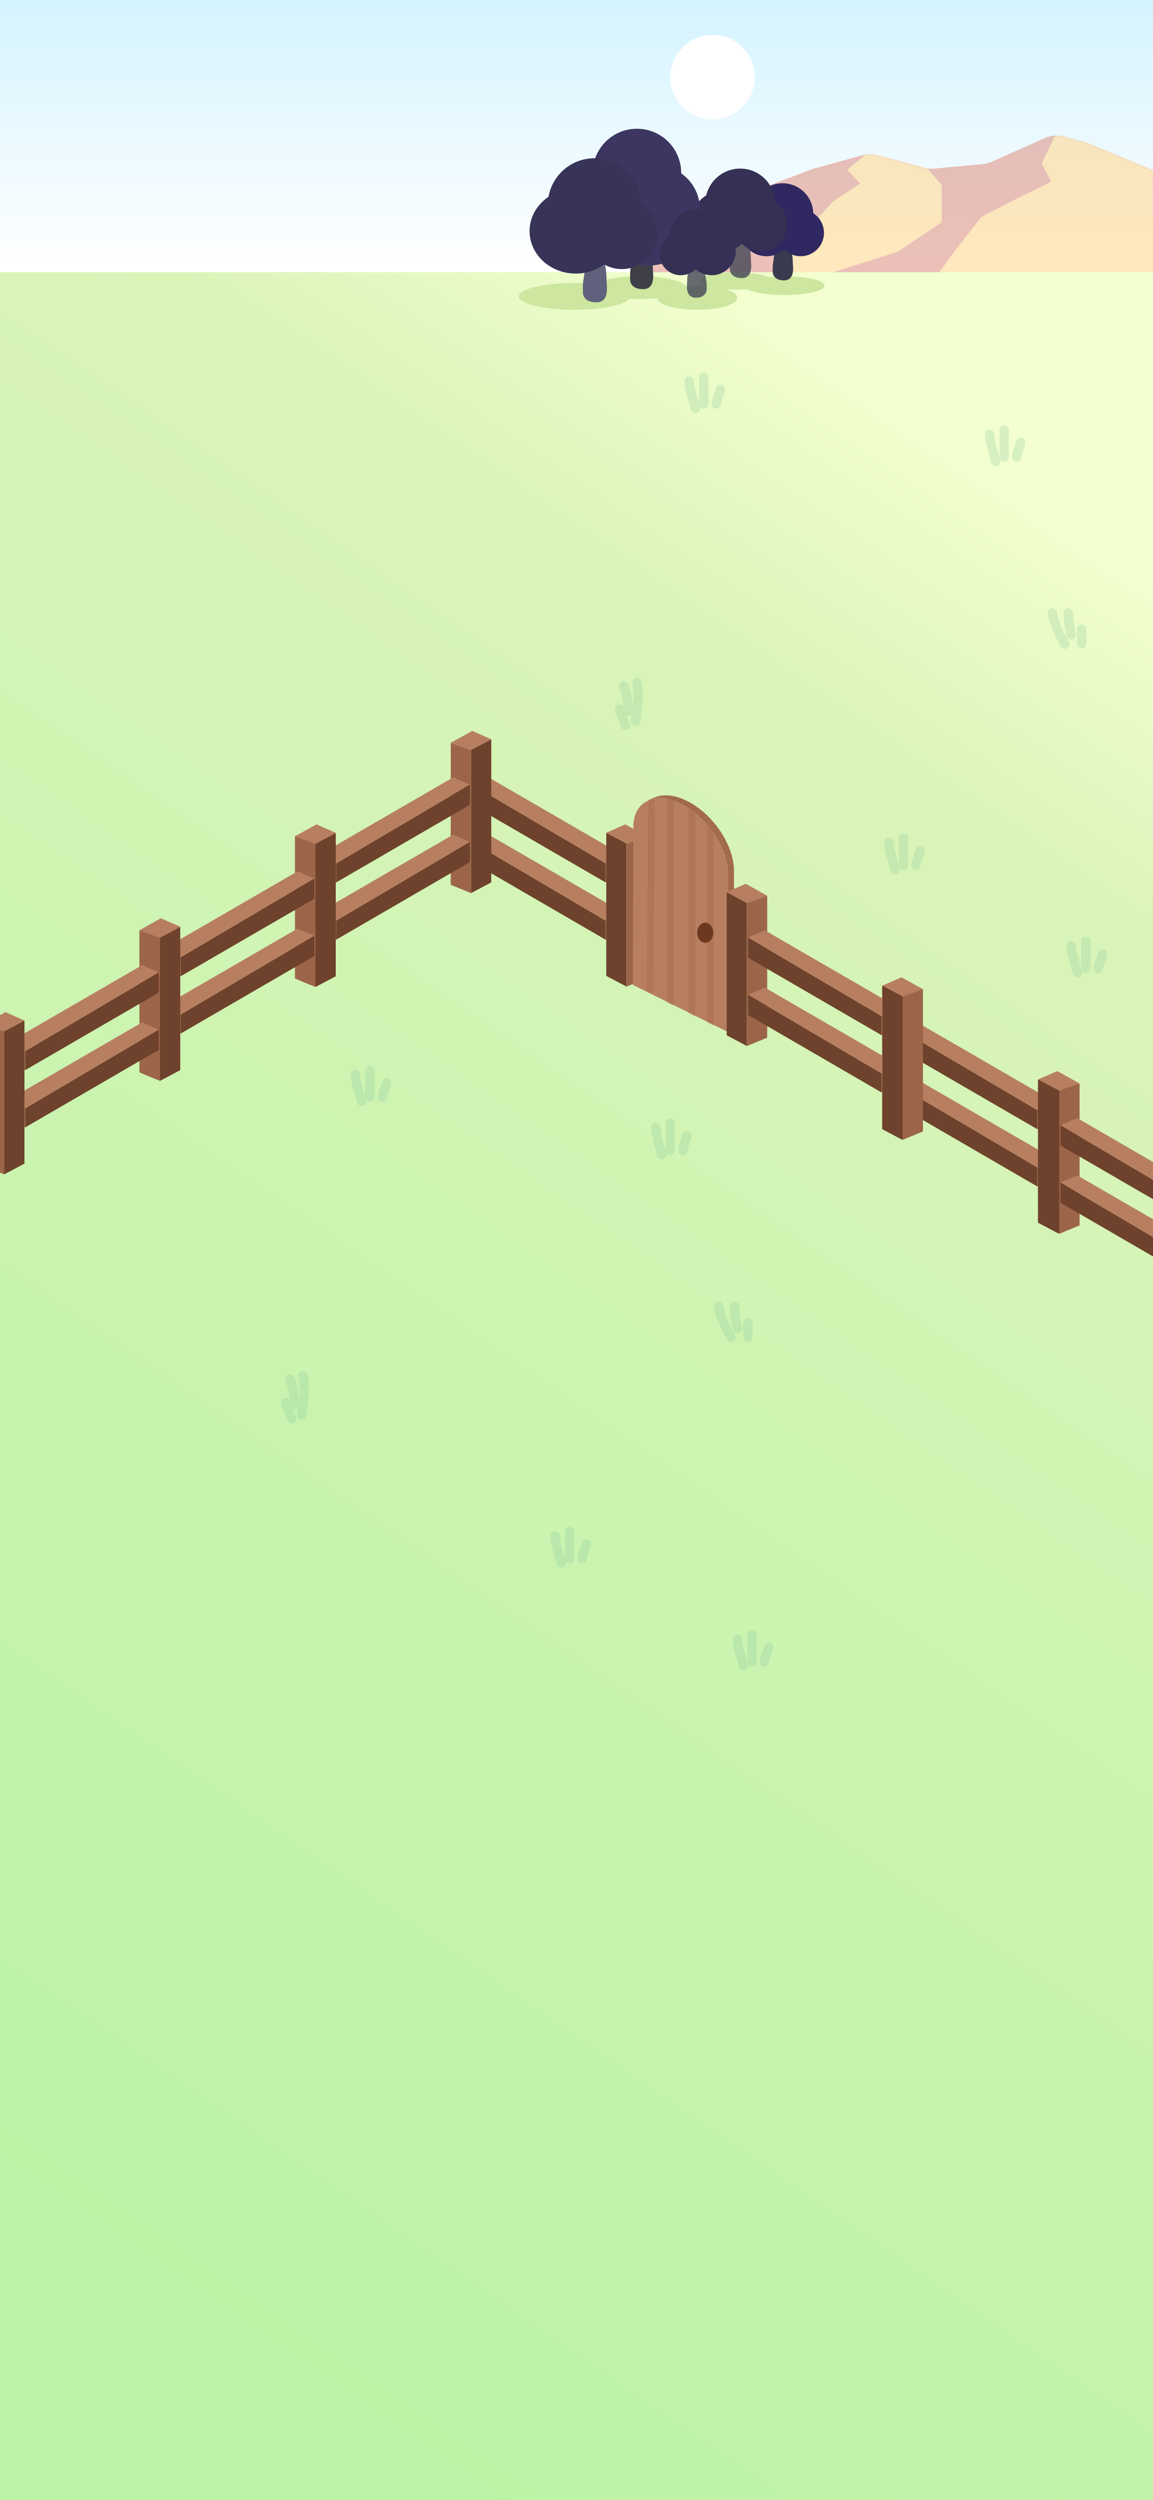 <svg width="860" height="1864" viewBox="0 0 860 1864" fill="none" xmlns="http://www.w3.org/2000/svg">
<rect x="0" y="0" width="860" height="1864" fill="#808080" stroke="none"/>
<g clip-path="url(#clip0_651_6238)">
<rect width="860" height="1864" fill="url(#paint0_linear_651_6238)"/>
<g opacity="0.6">
<path d="M810.476 106.436L863.201 128.395C865.445 129.33 867.852 129.811 870.283 129.811C877.901 129.811 884.734 134.501 887.472 141.611L901.029 176.812C906.075 189.913 896.405 204 882.365 204H481.223C463.013 204 458.619 178.616 475.769 172.495L556.384 144.717L605.876 126.085L643.464 115.686C646.914 114.732 650.558 114.721 654.014 115.655L689.138 125.145C691.437 125.767 693.828 125.972 696.2 125.752L733.216 122.323C735.386 122.122 737.509 121.568 739.501 120.682L779.566 102.856C783.721 101.007 788.382 100.63 792.78 101.786L810.476 106.436Z" fill="#DF9689"/>
<mask id="mask0_651_6238" style="mask-type:alpha" maskUnits="userSpaceOnUse" x="285" y="101" width="618" height="114">
<path d="M810.476 106.436L863.201 128.395C865.445 129.33 867.852 129.811 870.283 129.811C877.901 129.811 884.734 134.501 887.472 141.611L901.222 177.313C906.215 190.276 896.796 204.256 882.906 204.498L297.457 214.693C283.169 214.942 280.976 194.251 295 191.5L554.578 145.04C555.78 144.825 556.959 144.5 558.101 144.07L605.876 126.085L643.464 115.686C646.914 114.732 650.558 114.721 654.014 115.655L689.138 125.145C691.437 125.767 693.828 125.972 696.2 125.752L733.216 122.323C735.386 122.122 737.509 121.568 739.501 120.682L779.566 102.856C783.721 101.007 788.382 100.63 792.78 101.786L810.476 106.436Z" fill="#7584E1"/>
</mask>
<g mask="url(#mask0_651_6238)">
<path d="M776.971 121.948L786.675 101.688L793.732 99.325H814.463L851.072 114.182L872.685 131.74L894.739 158.416L908.854 212.104L696.254 209.065L712.133 187.117L731.981 161.792L756.682 148.961L784.029 135.455L776.971 121.948Z" fill="#FFD891"/>
<path d="M631.857 126.675L646.854 114.182L648.177 113.169L652.588 114.182L675.524 115.87L692.726 126.675L702.429 138.156V165.844L669.348 187.792L586.426 214.13V196.571L601.864 171.584L621.271 150.312L641.561 136.805L631.857 126.675Z" fill="#FFD891"/>
</g>
</g>
<rect y="203" width="863" height="1661" fill="url(#paint1_linear_651_6238)"/>
<path d="M352.01 600.145V585.025L451.627 643.727V657.958L352.01 600.145Z" fill="#6E422C"/>
<path d="M451.627 643.727L352.01 585.025L364.462 579.688L465.858 638.391L451.627 643.727Z" fill="#B77F60"/>
<path d="M451.627 657.958V643.727L465.858 638.391V652.622L451.627 657.958Z" fill="#9C6549"/>
<path d="M352.01 642.838V627.718L451.627 686.42V700.651L352.01 642.838Z" fill="#6E422C"/>
<path d="M451.627 686.42L352.01 627.718L364.462 622.381L465.858 681.084L451.627 686.42Z" fill="#B77F60"/>
<path d="M451.627 700.651V686.42L465.858 681.084V695.315L451.627 700.651Z" fill="#9C6549"/>
<path d="M452.188 727.671V620.939L467.309 628.944V735.676L452.188 727.671Z" fill="#6E422C"/>
<path d="M482.429 623.607L467.309 628.944V735.676L482.429 729.45V623.607Z" fill="#9C6549"/>
<path d="M467.309 628.944L452.188 620.939L466.419 614.713L482.429 623.607L467.309 628.944Z" fill="#B77F60"/>
<path d="M366.429 657.958V551.226L351.309 559.231V665.963L366.429 657.958Z" fill="#6E422C"/>
<path d="M336.188 553.894L351.309 559.231V665.963L336.188 659.737V553.894Z" fill="#9C6549"/>
<path d="M351.309 559.231L366.429 551.226L352.198 545L336.188 553.894L351.309 559.231Z" fill="#B77F60"/>
<path d="M350.419 600.145V585.025L250.802 643.727V657.958L350.419 600.145Z" fill="#6E422C"/>
<path d="M250.802 643.727L350.419 585.025L337.967 579.688L236.571 638.391L250.802 643.727Z" fill="#B77F60"/>
<path d="M250.803 657.958V643.727L236.572 638.391V652.622L250.803 657.958Z" fill="#9C6549"/>
<path d="M350.419 642.838V627.718L250.802 686.42V700.651L350.419 642.838Z" fill="#6E422C"/>
<path d="M250.802 686.42L350.419 627.718L337.967 622.381L236.571 681.084L250.802 686.42Z" fill="#B77F60"/>
<path d="M250.803 700.651V686.42L236.572 681.084V695.315L250.803 700.651Z" fill="#9C6549"/>
<path d="M250.241 727.671V620.939L235.12 628.944V735.676L250.241 727.671Z" fill="#6E422C"/>
<path d="M220 623.607L235.12 628.944V735.676L220 729.45V623.607Z" fill="#9C6549"/>
<path d="M235.12 628.944L250.241 620.939L236.01 614.713L220 623.607L235.12 628.944Z" fill="#B77F60"/>
<path d="M250.429 727.958V621.226L235.309 629.231V735.963L250.429 727.958Z" fill="#6E422C"/>
<path d="M220.189 623.894L235.309 629.231V735.963L220.189 729.737V623.894Z" fill="#9C6549"/>
<path d="M235.309 629.231L250.429 621.226L236.198 615L220.188 623.894L235.309 629.231Z" fill="#B77F60"/>
<path d="M234.419 670.145V655.025L134.803 713.727V727.958L234.419 670.145Z" fill="#6E422C"/>
<path d="M134.803 713.727L234.419 655.025L221.967 649.688L120.572 708.391L134.803 713.727Z" fill="#B77F60"/>
<path d="M134.803 727.958V713.727L120.572 708.391V722.622L134.803 727.958Z" fill="#9C6549"/>
<path d="M234.419 712.838V697.718L134.803 756.42V770.651L234.419 712.838Z" fill="#6E422C"/>
<path d="M134.803 756.42L234.419 697.718L221.967 692.381L120.572 751.084L134.803 756.42Z" fill="#B77F60"/>
<path d="M134.803 770.651V756.42L120.572 751.084V765.315L134.803 770.651Z" fill="#9C6549"/>
<path d="M134.241 797.671V690.939L119.12 698.944V805.676L134.241 797.671Z" fill="#6E422C"/>
<path d="M104 693.607L119.121 698.944V805.676L104 799.45V693.607Z" fill="#9C6549"/>
<path d="M119.12 698.944L134.241 690.939L120.01 684.713L104 693.607L119.12 698.944Z" fill="#B77F60"/>
<path d="M134.429 797.958V691.226L119.309 699.231V805.963L134.429 797.958Z" fill="#6E422C"/>
<path d="M104.188 693.894L119.309 699.231V805.963L104.188 799.737V693.894Z" fill="#9C6549"/>
<path d="M119.309 699.231L134.429 691.226L120.198 685L104.188 693.894L119.309 699.231Z" fill="#B77F60"/>
<path d="M118.419 740.145V725.025L18.803 783.727V797.958L118.419 740.145Z" fill="#6E422C"/>
<path d="M18.803 783.727L118.419 725.025L105.967 719.688L4.572 778.391L18.803 783.727Z" fill="#B77F60"/>
<path d="M18.803 797.958V783.727L4.572 778.391V792.622L18.803 797.958Z" fill="#9C6549"/>
<path d="M118.419 782.838V767.718L18.803 826.42V840.651L118.419 782.838Z" fill="#6E422C"/>
<path d="M18.803 826.42L118.419 767.718L105.967 762.381L4.572 821.084L18.803 826.42Z" fill="#B77F60"/>
<path d="M18.803 840.651V826.42L4.572 821.084V835.315L18.803 840.651Z" fill="#9C6549"/>
<path d="M18.241 867.671V760.939L3.12 768.944V875.676L18.241 867.671Z" fill="#6E422C"/>
<path d="M-12 763.607L3.121 768.944V875.676L-12 869.45V763.607Z" fill="#9C6549"/>
<path d="M3.12 768.944L18.241 760.939L4.01 754.713L-12 763.607L3.12 768.944Z" fill="#B77F60"/>
<path d="M542.536 769.317L547.083 767.049L547.471 649.43L542.924 651.698L542.536 769.317Z" fill="#A2694A"/>
<path d="M507.773 599.421L512.32 597.153C510.643 596.322 508.994 595.62 507.379 595.044L502.832 597.312C504.447 597.889 506.097 598.59 507.773 599.421Z" fill="#A2694A"/>
<path d="M502.832 597.312L507.379 595.044C505.967 594.539 504.581 594.13 503.226 593.814L498.679 596.083C500.034 596.398 501.42 596.807 502.832 597.312Z" fill="#A2694A"/>
<path d="M498.679 596.083L503.226 593.814C502.172 593.569 501.137 593.379 500.124 593.246L495.577 595.514C496.59 595.647 497.625 595.837 498.679 596.083Z" fill="#A2694A"/>
<path d="M495.577 595.514L500.124 593.246C499.23 593.128 498.353 593.052 497.495 593.019L492.948 595.288C493.807 595.32 494.683 595.396 495.577 595.514Z" fill="#A2694A"/>
<path d="M492.948 595.287L497.495 593.019C496.701 592.989 495.923 592.994 495.162 593.036L490.615 595.304C491.376 595.263 492.154 595.257 492.948 595.287Z" fill="#A2694A"/>
<path d="M490.615 595.304L495.162 593.036C494.436 593.075 493.726 593.146 493.032 593.25L488.485 595.518C489.179 595.414 489.889 595.343 490.615 595.304Z" fill="#A2694A"/>
<path d="M488.485 595.517L493.032 593.249C492.356 593.35 491.696 593.481 491.053 593.641L486.506 595.909C487.149 595.749 487.809 595.618 488.485 595.517Z" fill="#A2694A"/>
<path d="M486.506 595.909L491.053 593.641C490.415 593.8 489.794 593.988 489.191 594.205L484.644 596.473C485.247 596.256 485.868 596.068 486.506 595.909Z" fill="#A2694A"/>
<path d="M484.644 596.473L489.191 594.205C488.582 594.423 487.992 594.671 487.42 594.947L482.873 597.215C483.445 596.939 484.035 596.691 484.644 596.473Z" fill="#A2694A"/>
<path d="M482.873 597.215L487.42 594.947C487.356 594.979 487.291 595.01 487.227 595.042L482.68 597.31C482.744 597.278 482.809 597.247 482.873 597.215Z" fill="#A2694A"/>
<path d="M542.924 651.698L547.471 649.43C547.477 647.489 547.323 645.506 547.02 643.499L542.473 645.767C542.776 647.774 542.931 649.757 542.924 651.698Z" fill="#A2694A"/>
<path d="M542.473 645.767L547.02 643.499C546.81 642.107 546.528 640.705 546.179 639.296L541.632 641.564C541.981 642.973 542.263 644.375 542.473 645.767Z" fill="#A2694A"/>
<path d="M541.632 641.564L546.179 639.296C545.893 638.14 545.561 636.98 545.186 635.82L540.639 638.088C541.014 639.248 541.346 640.408 541.632 641.564Z" fill="#A2694A"/>
<path d="M540.639 638.088L545.186 635.82C544.853 634.79 544.487 633.76 544.088 632.732L539.541 635.001C539.94 636.028 540.307 637.058 540.639 638.088Z" fill="#A2694A"/>
<path d="M539.541 635.001L544.088 632.732C543.717 631.777 543.319 630.823 542.893 629.874L538.346 632.142C538.772 633.092 539.171 634.045 539.541 635.001Z" fill="#A2694A"/>
<path d="M538.347 632.142L542.893 629.874C542.486 628.964 542.054 628.058 541.599 627.157L537.052 629.425C537.507 630.326 537.939 631.232 538.347 632.142Z" fill="#A2694A"/>
<path d="M537.052 629.425L541.599 627.157C541.154 626.275 540.686 625.399 540.197 624.529L535.651 626.797C536.139 627.667 536.607 628.543 537.052 629.425Z" fill="#A2694A"/>
<path d="M535.651 626.797L540.197 624.529C539.711 623.664 539.204 622.805 538.677 621.954L534.13 624.222C534.658 625.073 535.165 625.932 535.651 626.797Z" fill="#A2694A"/>
<path d="M534.131 624.222L538.678 621.954C538.146 621.095 537.593 620.245 537.022 619.404L532.475 621.672C533.047 622.513 533.599 623.364 534.131 624.222Z" fill="#A2694A"/>
<path d="M532.475 621.672L537.022 619.404C536.435 618.54 535.827 617.686 535.2 616.844L530.653 619.112C531.28 619.954 531.888 620.808 532.475 621.672Z" fill="#A2694A"/>
<path d="M530.653 619.112L535.2 616.844C534.54 615.958 533.86 615.086 533.159 614.229L528.612 616.497C529.313 617.354 529.994 618.226 530.653 619.112Z" fill="#A2694A"/>
<path d="M528.612 616.497L533.159 614.229C532.4 613.3 531.617 612.388 530.812 611.497L526.265 613.765C527.07 614.656 527.853 615.568 528.612 616.497Z" fill="#A2694A"/>
<path d="M526.265 613.765L530.812 611.497C529.886 610.472 528.932 609.474 527.951 608.507L523.405 610.775C524.385 611.742 525.34 612.74 526.265 613.765Z" fill="#A2694A"/>
<path d="M523.405 610.775L527.951 608.507C526.708 607.281 525.423 606.104 524.101 604.985L519.554 607.253C520.876 608.372 522.161 609.549 523.405 610.775Z" fill="#A2694A"/>
<path d="M519.554 607.253L524.1 604.985C520.419 601.87 516.454 599.202 512.32 597.153L507.773 599.421C511.907 601.47 515.872 604.138 519.554 607.253Z" fill="#A2694A"/>
<path d="M507.773 599.421C488.285 589.764 472.452 597.522 472.388 616.743L472 734.362L542.536 769.317L542.924 651.698C542.988 632.477 527.254 609.075 507.773 599.421Z" fill="#B77F60"/>
<mask id="mask1_651_6238" style="mask-type:alpha" maskUnits="userSpaceOnUse" x="472" y="595" width="71" height="175">
<path d="M507.773 599.421C488.285 589.764 472.452 597.522 472.388 616.743L472 734.362L542.536 769.317L542.924 651.698C542.988 632.477 527.254 609.075 507.773 599.421Z" fill="#B77F60"/>
</mask>
<g mask="url(#mask1_651_6238)">
<path d="M486 594L484.971 738" stroke="#B07554" stroke-width="5" stroke-linecap="round"/>
<path d="M500 595L500 754" stroke="#B07554" stroke-width="5" stroke-linecap="round"/>
<path d="M516 600L516 759" stroke="#B07554" stroke-width="5" stroke-linecap="round"/>
<path d="M530 611L530 770" stroke="#B07554" stroke-width="5" stroke-linecap="round"/>
</g>
<ellipse cx="526" cy="695.5" rx="6" ry="7.5" fill="#6C3920"/>
<circle cx="531.5" cy="57.5" r="31.5" fill="white"/>
<path d="M785 457C785.991 464.926 790.545 473.392 794.34 480.349M796.849 457.054C796.849 462.661 797.827 467.974 799.183 473.399M806.849 469.054V479.951M475.012 509C477.075 518.006 475.413 529.044 473.99 538.137M465.28 511.507C467.526 517.625 468.474 523.856 469.011 530.377M462 528.69L466.48 540.894M738.048 323.76C738.568 330.526 740.936 337.461 742.718 343.996M748.944 320.646V340.883M761.397 329.986C760.778 333.701 758.284 336.996 758.284 340.883M663 628.113C663.52 634.879 665.888 641.815 667.67 648.349M673.896 625V645.236M686.349 634.34C685.73 638.055 683.236 641.35 683.236 645.236M514 284.113C514.52 290.879 516.888 297.815 518.67 304.349M524.896 281V301.236M537.349 290.34C536.73 294.055 534.236 297.35 534.236 301.236M799 705.113C799.52 711.879 801.888 718.815 803.67 725.349M809.896 702V722.236M822.349 711.34C821.73 715.055 819.236 718.35 819.236 722.236" stroke="#94CDA0" stroke-opacity="0.3" stroke-width="7" stroke-linecap="round"/>
<path d="M536 974C536.991 981.926 541.545 990.392 545.34 997.349M547.849 974.054C547.849 979.661 548.827 984.974 550.183 990.399M557.849 986.054V996.951M226.012 1026C228.075 1035.01 226.413 1046.04 224.99 1055.14M216.28 1028.51C218.526 1034.62 219.474 1040.86 220.011 1047.38M213 1045.69L217.48 1057.89M489.048 840.76C489.568 847.526 491.936 854.461 493.718 860.996M499.944 837.646V857.883M512.397 846.986C511.778 850.701 509.284 853.996 509.284 857.883M414 1145.11C414.52 1151.88 416.888 1158.81 418.67 1165.35M424.896 1142V1162.24M437.349 1151.34C436.73 1155.05 434.236 1158.35 434.236 1162.24M265 801.113C265.52 807.879 267.888 814.815 269.67 821.349M275.896 798V818.236M288.349 807.34C287.73 811.055 285.236 814.35 285.236 818.236M550 1222.11C550.52 1228.88 552.888 1235.81 554.67 1242.35M560.896 1219V1239.24M573.349 1228.34C572.73 1232.05 570.236 1235.35 570.236 1239.24" stroke="#94CDA0" stroke-opacity="0.3" stroke-width="7" stroke-linecap="round"/>
<path d="M658 841.958V735.226L673.12 743.231V849.963L658 841.958Z" fill="#6E422C"/>
<path d="M688.241 737.894L673.12 743.231V849.963L688.241 843.737V737.894Z" fill="#9C6549"/>
<path d="M673.12 743.231L658 735.226L672.231 729L688.241 737.894L673.12 743.231Z" fill="#B77F60"/>
<path d="M674.01 784.145V769.025L773.627 827.727V841.958L674.01 784.145Z" fill="#6E422C"/>
<path d="M773.627 827.727L674.01 769.025L686.462 763.688L787.858 822.391L773.627 827.727Z" fill="#B77F60"/>
<path d="M773.627 841.958V827.727L787.858 822.391V836.622L773.627 841.958Z" fill="#9C6549"/>
<path d="M674.01 826.838V811.718L773.627 870.42V884.651L674.01 826.838Z" fill="#6E422C"/>
<path d="M773.627 870.42L674.01 811.718L686.462 806.381L787.858 865.084L773.627 870.42Z" fill="#B77F60"/>
<path d="M773.627 884.651V870.42L787.858 865.084V879.315L773.627 884.651Z" fill="#9C6549"/>
<path d="M774.188 911.671V804.939L789.309 812.944V919.676L774.188 911.671Z" fill="#6E422C"/>
<path d="M804.429 807.607L789.309 812.944V919.676L804.429 913.45V807.607Z" fill="#9C6549"/>
<path d="M789.309 812.944L774.188 804.939L788.419 798.713L804.429 807.607L789.309 812.944Z" fill="#B77F60"/>
<path d="M775 911.958V805.226L790.12 813.231V919.963L775 911.958Z" fill="#6E422C"/>
<path d="M805.241 807.894L790.12 813.231V919.963L805.241 913.737V807.894Z" fill="#9C6549"/>
<path d="M790.12 813.231L775 805.226L789.231 799L805.241 807.894L790.12 813.231Z" fill="#B77F60"/>
<path d="M791.01 854.145V839.025L890.627 897.727V911.958L791.01 854.145Z" fill="#6E422C"/>
<path d="M890.627 897.727L791.01 839.025L803.462 833.688L904.858 892.391L890.627 897.727Z" fill="#B77F60"/>
<path d="M791.01 896.838V881.718L890.627 940.42V954.651L791.01 896.838Z" fill="#6E422C"/>
<path d="M890.627 940.42L791.01 881.718L803.462 876.381L904.858 935.084L890.627 940.42Z" fill="#B77F60"/>
<path d="M542 771.958V665.226L557.12 673.231V779.963L542 771.958Z" fill="#6E422C"/>
<path d="M572.241 667.894L557.12 673.231V779.963L572.241 773.737V667.894Z" fill="#9C6549"/>
<path d="M557.12 673.231L542 665.226L556.231 659L572.241 667.894L557.12 673.231Z" fill="#B77F60"/>
<path d="M558.01 714.145V699.025L657.627 757.727V771.958L558.01 714.145Z" fill="#6E422C"/>
<path d="M657.627 757.727L558.01 699.025L570.462 693.688L671.858 752.391L657.627 757.727Z" fill="#B77F60"/>
<path d="M657.627 771.958V757.727L671.858 752.391V766.622L657.627 771.958Z" fill="#9C6549"/>
<path d="M558.01 756.838V741.718L657.627 800.42V814.651L558.01 756.838Z" fill="#6E422C"/>
<path d="M657.627 800.42L558.01 741.718L570.462 736.381L671.858 795.084L657.627 800.42Z" fill="#B77F60"/>
<path d="M657.627 814.651V800.42L671.858 795.084V809.315L657.627 814.651Z" fill="#9C6549"/>
<path d="M658.188 841.671V734.939L673.309 742.944V849.676L658.188 841.671Z" fill="#6E422C"/>
<path d="M688.429 737.607L673.309 742.944V849.676L688.429 843.45V737.607Z" fill="#9C6549"/>
<path d="M673.309 742.944L658.188 734.939L672.419 728.713L688.429 737.607L673.309 742.944Z" fill="#B77F60"/>
<ellipse cx="477" cy="214.5" rx="35" ry="8.5" fill="#CDE6A0"/>
<ellipse cx="549" cy="209.5" rx="27" ry="6.5" fill="#CDE6A0"/>
<ellipse cx="585" cy="213" rx="30" ry="7" fill="#CDE6A0"/>
<ellipse cx="520" cy="222" rx="30" ry="9" fill="#CDE6A0"/>
<ellipse cx="428.5" cy="221" rx="41.5" ry="10" fill="#CDE6A0"/>
<path d="M583.101 187.863C582.491 188.657 582.497 190.069 582.381 191.017C582.141 192.975 581.916 194.95 581.562 196.891C581.227 198.727 581.313 200.621 581.313 202.479C581.313 204.02 583.823 204.059 584.927 204.069C586.084 204.079 586.2 203.432 586.405 202.38C586.791 200.394 586.395 198.425 586.349 196.432C586.312 194.827 586.274 193.271 586.063 191.675C585.963 190.919 585.741 190.169 585.666 189.421C585.642 189.185 585.423 188.241 585.269 188.086C585.114 187.932 584.804 189.43 584.803 189.44C584.63 190.796 584.583 192.185 584.561 193.55C584.53 195.392 584.597 197.236 584.548 199.077C584.521 200.09 584.647 201.443 584.331 202.392" stroke="#3A3B4F" stroke-width="10" stroke-linecap="round"/>
<path d="M606.589 159.536C606.589 172.175 596.343 182.421 583.704 182.421C571.064 182.421 560.818 172.175 560.818 159.536C560.818 146.897 571.064 136.651 583.704 136.651C596.343 136.651 606.589 146.897 606.589 159.536Z" fill="#302860"/>
<path d="M614.591 173.619C614.591 183.254 606.781 191.064 597.147 191.064C587.513 191.064 579.703 183.254 579.703 173.619C579.703 163.985 587.513 156.175 597.147 156.175C606.781 156.175 614.591 163.985 614.591 173.619Z" fill="#302860"/>
<path d="M591.546 171.219C591.546 182.179 582.661 191.064 571.701 191.064C560.741 191.064 551.856 182.179 551.856 171.219C551.856 160.259 560.741 151.374 571.701 151.374C582.661 151.374 591.546 160.259 591.546 171.219Z" fill="#302860"/>
<path d="M551.402 183.901C550.707 184.803 550.715 186.408 550.583 187.485C550.31 189.71 550.054 191.955 549.652 194.16C549.271 196.247 549.369 198.399 549.369 200.51C549.369 202.262 552.221 202.306 553.476 202.317C554.791 202.328 554.923 201.593 555.155 200.397C555.594 198.141 555.144 195.904 555.092 193.638C555.05 191.814 555.007 190.046 554.767 188.233C554.653 187.374 554.401 186.521 554.316 185.672C554.289 185.404 554.039 184.33 553.864 184.155C553.689 183.98 553.336 185.682 553.335 185.693C553.139 187.234 553.085 188.812 553.06 190.364C553.025 192.456 553.101 194.552 553.046 196.644C553.015 197.795 553.158 199.333 552.799 200.412" stroke="#444556" stroke-opacity="0.8" stroke-width="10" stroke-linecap="round"/>
<path d="M578.092 151.712C578.092 166.075 566.448 177.718 552.086 177.718C537.723 177.718 526.08 166.075 526.08 151.712C526.08 137.349 537.723 125.706 552.086 125.706C566.448 125.706 578.092 137.349 578.092 151.712Z" fill="#353054"/>
<path d="M587.185 167.716C587.185 178.663 578.31 187.538 567.362 187.538C556.414 187.538 547.539 178.663 547.539 167.716C547.539 156.768 556.414 147.893 567.362 147.893C578.31 147.893 587.185 156.768 587.185 167.716Z" fill="#353054"/>
<path d="M560.997 164.988C560.997 177.442 550.901 187.538 538.446 187.538C525.992 187.538 515.896 177.442 515.896 164.988C515.896 152.533 525.992 142.437 538.446 142.437C550.901 142.437 560.997 152.533 560.997 164.988Z" fill="#353054"/>
<path d="M477.444 188.313C476.604 189.406 476.613 191.349 476.453 192.653C476.123 195.348 475.813 198.066 475.325 200.737C474.864 203.264 474.983 205.87 474.983 208.427C474.983 210.548 478.437 210.601 479.957 210.615C481.549 210.629 481.709 209.739 481.99 208.29C482.522 205.558 481.976 202.848 481.913 200.104C481.863 197.896 481.811 195.755 481.52 193.559C481.383 192.519 481.076 191.486 480.973 190.457C480.941 190.133 480.639 188.833 480.426 188.62C480.214 188.408 479.787 190.469 479.786 190.483C479.548 192.349 479.483 194.26 479.452 196.14C479.411 198.674 479.503 201.211 479.435 203.745C479.398 205.139 479.572 207.001 479.136 208.307" stroke="#3F3F47" stroke-width="10" stroke-linecap="round"/>
<path d="M508.098 129.035C508.098 147.281 493.308 162.071 475.063 162.071C456.818 162.071 442.027 147.281 442.027 129.035C442.027 110.79 456.818 96 475.063 96C493.308 96 508.098 110.79 508.098 129.035Z" fill="#3C3661"/>
<path d="M477.306 123.309H489.599L493.047 123.676C503.826 124.823 513.317 131.283 518.339 140.889C519.727 143.545 520.741 146.381 521.35 149.316L521.745 151.221C523.992 162.048 521.52 173.321 514.947 182.214C511.88 186.363 508.012 189.863 503.58 192.503C494.641 197.829 483.931 199.366 473.858 196.759L462.647 193.857C455.854 192.099 449.856 188.097 445.624 182.501C441.037 176.433 438.831 168.895 439.423 161.312L439.673 158.117C440.342 149.557 443.908 141.481 449.785 135.221C456.92 127.621 466.881 123.309 477.306 123.309Z" fill="#3C3661"/>
<path d="M442.462 195.791C441.534 196.997 441.544 199.142 441.367 200.582C441.003 203.557 440.66 206.557 440.122 209.505C439.613 212.294 439.745 215.171 439.745 217.993C439.745 220.334 443.557 220.393 445.234 220.408C446.992 220.423 447.168 219.441 447.479 217.842C448.066 214.826 447.464 211.836 447.394 208.807C447.338 206.369 447.281 204.005 446.96 201.582C446.809 200.434 446.47 199.294 446.357 198.158C446.321 197.8 445.988 196.365 445.753 196.131C445.519 195.896 445.048 198.171 445.046 198.187C444.784 200.246 444.712 202.356 444.678 204.43C444.632 207.227 444.734 210.028 444.659 212.825C444.618 214.363 444.81 216.42 444.329 217.861" stroke="#60617C" stroke-width="10" stroke-linecap="round"/>
<path d="M478.139 152.763C478.139 171.962 462.575 187.526 443.376 187.526C424.177 187.526 408.613 171.962 408.613 152.763C408.613 133.564 424.177 118 443.376 118C462.575 118 478.139 133.564 478.139 152.763Z" fill="#383458"/>
<path d="M490.294 174.155C490.294 188.79 478.431 200.653 463.796 200.653C449.162 200.653 437.299 188.79 437.299 174.155C437.299 159.521 449.162 147.658 463.796 147.658C478.431 147.658 490.294 159.521 490.294 174.155Z" fill="#383458"/>
<path d="M463.793 172.331C463.793 189.817 448.393 203.991 429.397 203.991C410.4 203.991 395 189.817 395 172.331C395 154.845 410.4 140.67 429.397 140.67C448.393 140.67 463.793 154.845 463.793 172.331Z" fill="#383458"/>
<path d="M520.492 202.337C521.045 203.055 521.038 204.333 521.143 205.191C521.361 206.962 521.565 208.75 521.885 210.505C522.188 212.167 522.11 213.881 522.11 215.562C522.11 216.956 519.839 216.991 518.84 217C517.793 217.009 517.688 216.424 517.503 215.472C517.154 213.675 517.512 211.894 517.554 210.09C517.587 208.638 517.621 207.23 517.812 205.786C517.902 205.102 518.104 204.423 518.172 203.747C518.193 203.533 518.391 202.679 518.531 202.539C518.671 202.399 518.951 203.754 518.952 203.764C519.109 204.99 519.151 206.247 519.172 207.483C519.199 209.149 519.138 210.817 519.183 212.483C519.207 213.399 519.093 214.624 519.379 215.483" stroke="#444556" stroke-opacity="0.8" stroke-width="10" stroke-linecap="round"/>
<path d="M499.24 176.707C499.24 188.143 508.511 197.413 519.947 197.413C531.383 197.413 540.654 188.143 540.654 176.707C540.654 165.271 531.383 156 519.947 156C508.511 156 499.24 165.271 499.24 176.707Z" fill="#353054"/>
<path d="M492 189.449C492 198.166 499.066 205.233 507.783 205.233C516.5 205.233 523.567 198.166 523.567 189.449C523.567 180.732 516.5 173.666 507.783 173.666C499.066 173.666 492 180.732 492 189.449Z" fill="#353054"/>
<path d="M512.852 187.277C512.852 197.194 520.891 205.233 530.807 205.233C540.724 205.233 548.763 197.194 548.763 187.277C548.763 177.361 540.724 169.322 530.807 169.322C520.891 169.322 512.852 177.361 512.852 187.277Z" fill="#353054"/>
</g>
<defs>
<linearGradient id="paint0_linear_651_6238" x1="430" y1="0" x2="430" y2="200" gradientUnits="userSpaceOnUse">
<stop stop-color="#D4F3FF"/>
<stop offset="1" stop-color="white"/>
</linearGradient>
<linearGradient id="paint1_linear_651_6238" x1="840.5" y1="405" x2="-1.68245e-05" y2="1628.5" gradientUnits="userSpaceOnUse">
<stop offset="0.005" stop-color="#F3FFCF"/>
<stop offset="0.16" stop-color="#DAF4B8"/>
<stop offset="1" stop-color="#BAF3A7"/>
</linearGradient>
<clipPath id="clip0_651_6238">
<rect width="860" height="1864" fill="white"/>
</clipPath>
</defs>
</svg>
